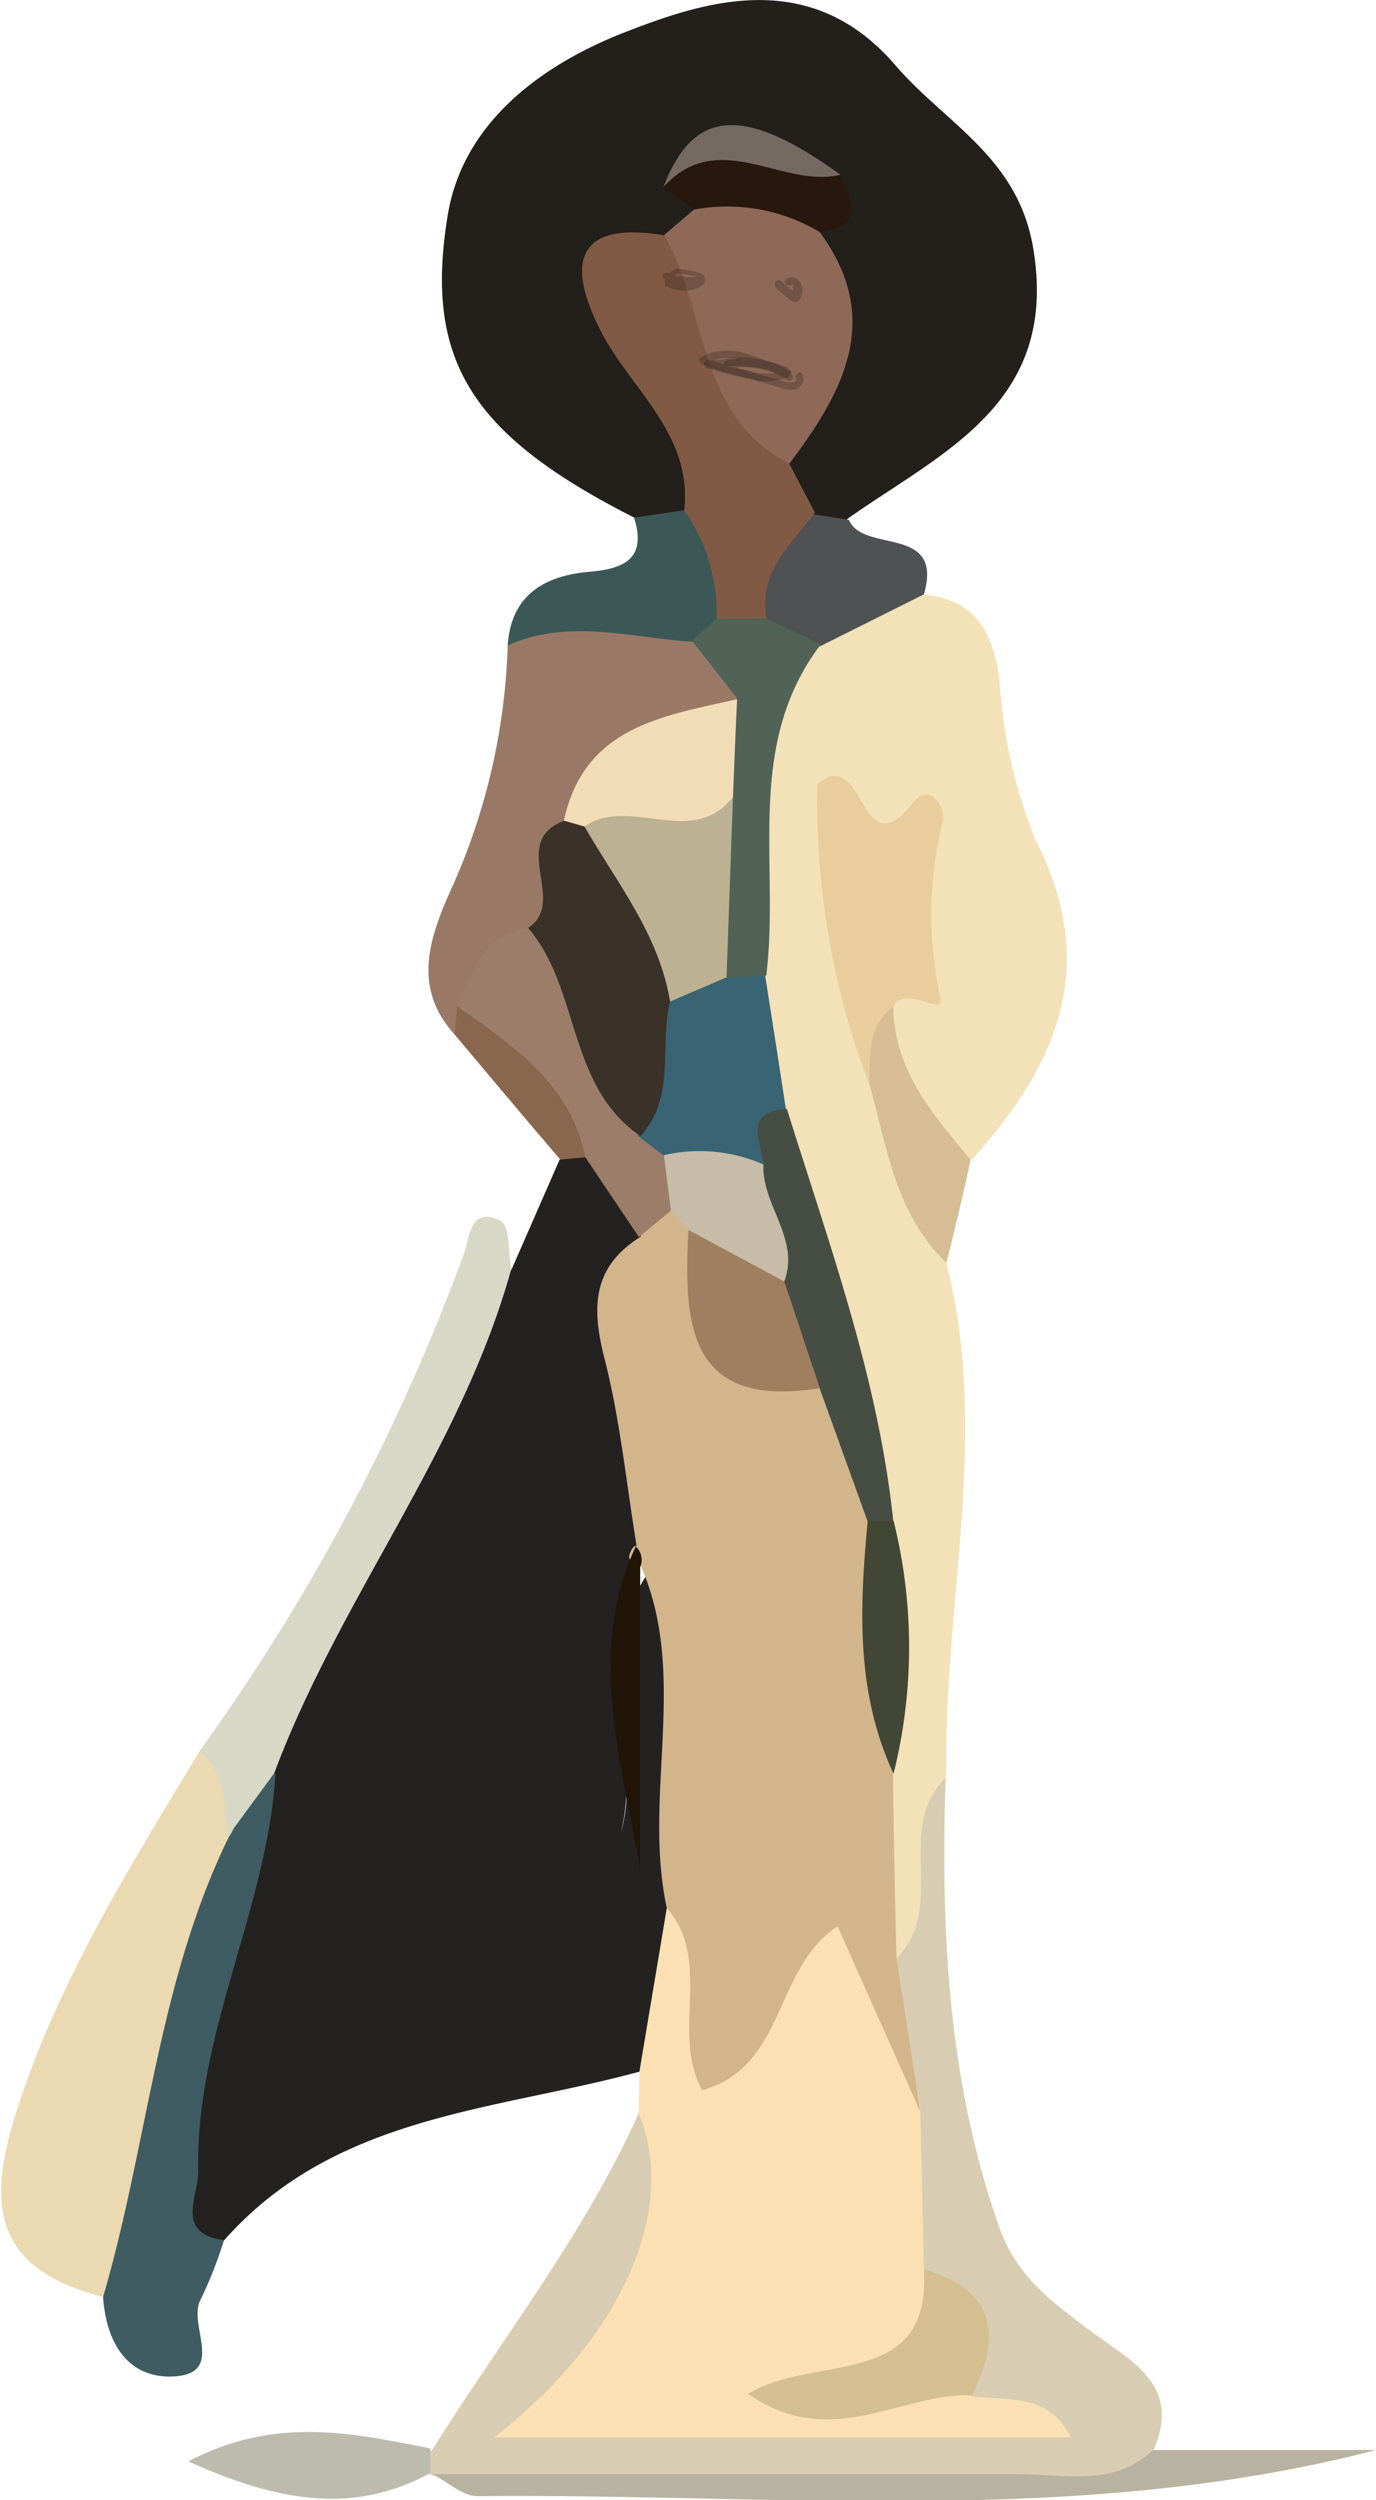 <svg xmlns="http://www.w3.org/2000/svg" viewBox="0 0 53.39 97"><defs><style>.cls-1{fill:#242121;}.cls-2{fill:#231f1b;}.cls-3{fill:#f3e1b8;}.cls-4{fill:#fae0b2;}.cls-5{fill:#d8cdb2;}.cls-6{fill:#ebd9b1;}.cls-7{fill:#997966;}.cls-8{fill:#3f5c62;}.cls-9{fill:#d8d8c7;}.cls-10{fill:#b8b3a0;}.cls-11{fill:#3c5856;}.cls-12{fill:#bcbbae;}.cls-13{fill:#4f5252;}.cls-14{fill:#d6bd93;}.cls-15{fill:#89674f;}.cls-16{fill:#d3b58c;}.cls-17{fill:#9b7d69;}.cls-18{fill:#201507;}.cls-19{fill:#8f6957;}.cls-20{fill:#815a45;}.cls-21{fill:#28170c;}.cls-22{fill:#746a62;}.cls-23{fill:#e9cd9c;}.cls-24{fill:#396473;}.cls-25{fill:#506356;}.cls-26{fill:#464e44;}.cls-27{fill:#424735;}.cls-28{fill:#d5be90;}.cls-29{fill:#3a3128;}.cls-30{fill:#f2dcb6;}.cls-31{fill:#9f7f5f;}.cls-32{fill:#c6bca7;}.cls-33{fill:#bcb192;}.cls-34{opacity:0.2;}</style></defs><title>Asset 10</title><g id="Layer_2" data-name="Layer 2"><g id="Layer_1-2" data-name="Layer 1"><path class="cls-1" d="M19.86,49.23,21.71,45a1.59,1.59,0,0,1,1.41-.29,3.68,3.68,0,0,1,2.31,3.6c-.66,2.26-.19,4.47.26,6.7.38,1.9.77,3.87-.79,5.52-1.6,3.44,0,7.11-.81,10.61.92-3.4-1.22-7.16,1.25-10.38,4.08,3.75,1.84,8.62,2.34,13-.76,2.29.05,5.27-2.87,6.62C19.18,81.91,13,82.05,8.7,86.92c-2.87,1.08-2.45-1-2.44-2.6,0-5.2,1.74-10.08,3-15A156.6,156.6,0,0,1,19.86,49.23Z"/><path class="cls-2" d="M24.6,20.08C18.29,16.87,16.45,14,17.37,8.36c.63-3.86,4.05-6,6.83-7.09C27.3.06,31.43-1.32,34.74,2.53c1.95,2.27,4.75,3.55,5.35,7.1,1,6-3.48,7.88-7.15,10.46a2,2,0,0,1-1.4.44,2.37,2.37,0,0,1-1.77-2.09c.5-3,1.32-6,1.27-9,.35-.58,1.59-1,.27-1.91S28.9,6,27.56,7.22a13.73,13.73,0,0,1-.49,1.66,3.32,3.32,0,0,1-1.32,1.28c-2.64,1.39-.37,2.54.17,3.79.91,2.08,3.13,4,.68,6.46A2,2,0,0,1,24.6,20.08Z"/><path class="cls-3" d="M35.85,23.06c2,.22,2.68,1.45,2.93,3.33a19.54,19.54,0,0,0,1.4,6.2C42.7,37.52,41,41.36,37.7,45c-3.11-.59-3.51-3.06-3.86-5.55a5.09,5.09,0,0,0-.16-6c1.12,2.78-.75,5.64.62,8.42A15.44,15.44,0,0,1,36.72,49c1.7,6.65-.13,13.28,0,19.92-.91,1.64-.28,3.41-.47,5.11-.12,1.06.06,2.39-1.76,1.9-1.59-1.91-1.62-4.18-1.53-6.48.94-3.41.3-6.87.29-10.31-.82-5.42-2.57-10.61-4-15.87a12.8,12.8,0,0,1-1-5.6c.05-4.48-.58-9.08,2.32-13.06C32,23.18,33.6,22,35.85,23.06Z"/><path class="cls-4" d="M24.81,80.38c.35-2.11.71-4.23,1.06-6.34,2.24-.16,1.77,1.94,2.54,3,4-4.34,5.28-4,7.07,1.73.39,1.25.35,2.62,1.14,3.75.94,1.57.51,3.3.58,5,0,2.1-.49,3.92-1.93,4.65a5.1,5.1,0,0,1,3.28-.61,4.78,4.78,0,0,1,3.19,1.18c1.42,1.33,1.66,2.9-.62,3a173.41,173.41,0,0,1-20.77,0c-2.14-.13-2.36-2.1-.92-3.15,3.71-2.7,4.36-6.72,5.35-10.66Z"/><path class="cls-5" d="M24.78,82c1.53,3.63-.55,8.64-5.61,12.57H41.55c-.83-1.71-2.43-1.43-3.84-1.59-1.1-1.45-.44-3.56-1.86-4.89-.05-2-.09-4.07-.14-6.1s-2-3.8-.93-6c2-2-.11-5,1.91-7-.19,5.91.08,11.75,2.08,17.42.68,1.92,2,2.86,3.5,4s3.65,2.08,2.47,4.69c0,.77-.34,1.37-1.08,1.36-9-.16-17.94.66-26.89-.41l0,0c-.35-.2-.47-.4-.36-.62s.22-.33.33-.33C19.49,90.72,22.68,86.68,24.78,82Z"/><path class="cls-6" d="M4,89.12c-3.89-1-4.63-3.14-3.42-7C2.17,77,5,72.5,7.75,67.93c2.16,0,1.8,1.66,1.87,3A116.79,116.79,0,0,0,6,85.69C5.74,87,6,88.82,4,89.12Z"/><path class="cls-7" d="M17.64,40.14c-1.63-1.8-1-3.68-.18-5.54A24.73,24.73,0,0,0,19.7,25c2-2.22,4.45-2.19,7-1.18a3.8,3.8,0,0,1,2.33,2.7c-.79,3.18-5.06,2.72-6,5.73-.61,1.39-.63,3-1.68,4.24-.9,1-1.65,2-2.58,3A3.59,3.59,0,0,1,17.64,40.14Z"/><path class="cls-8" d="M4,89.12c1.74-5.93,2.12-12.23,4.89-17.87.63-.79-.05-2.55,1.8-2.45-.32,5.28-3.12,10.09-3,15.46,0,1-.91,2.39,1,2.66a16.26,16.26,0,0,1-.9,2.29c-.56,1,1.1,3-1.25,3C4.84,92.18,4.11,90.76,4,89.12Z"/><path class="cls-9" d="M10.64,68.8l-1.8,2.45c-.13-1.18-.06-2.43-1.09-3.32A80.57,80.57,0,0,0,18,48.66c.21-.57.22-1.92,1.43-1.28.36.19.29,1.21.41,1.85C17.89,56.28,13.18,62,10.64,68.8Z"/><path class="cls-10" d="M16.77,96c7.59,0,15.18,0,22.77,0,1.77,0,3.67.5,5.2-.94h8.65c-11.56,3-23.26,1.67-34.9,1.79C17.92,96.83,17.34,96.27,16.77,96Z"/><path class="cls-11" d="M26.85,24.9c-2.39-.16-4.79-.91-7.15.14.13-2,1.48-2.72,3.22-2.86,1.37-.12,2.17-.56,1.68-2.1l1.93-.28c2,.58,2.45,2,2.13,3.89C28.31,24.47,27.88,25.13,26.85,24.9Z"/><path class="cls-12" d="M16.7,95l0,.95c-3,1.65-6,1.09-9.39-.45C10.68,93.73,13.69,94.4,16.7,95Z"/><path class="cls-13" d="M35.85,23.06l-4,2a2.15,2.15,0,0,1-2.71-1c-.82-2.35.32-3.53,2.46-4.1l1.34.21C33.49,21.49,36.63,20.34,35.85,23.06Z"/><path class="cls-14" d="M36.72,49c-2-1.93-2.32-4.56-3-7-.35-1.19-1.49-2.64.94-3,0,2.51,1.53,4.23,3,6C37.37,46.35,37.05,47.7,36.72,49Z"/><path class="cls-15" d="M17.64,40.14l.1-1.12c3.74.2,5.94,1.7,5,5.88l-1,.09C20.35,43.37,19,41.76,17.64,40.14Z"/><path class="cls-16" d="M34.78,75.93l.93,6c-1.06-2.36-2.11-4.72-3.21-7.19-2.5,1.64-2,5.47-5.26,6.36-1.22-2.28.43-5-1.37-7.08-.94-4.37.86-9-1-13.25-.36-.11-.51-.26-.44-.47s.17-.33.27-.33c-.4-2.43-.64-4.9-1.25-7.28-.51-2-.45-3.54,1.4-4.7.2-.73.56-1.29,1.42-1.32a2.53,2.53,0,0,1,1.54,1.36c.21,2.91,2,4.42,4.61,5.25,1.23,1.61,1.12,3.67,1.8,5.46a86.62,86.62,0,0,0,.43,10.06C34.67,71.19,34.73,73.56,34.78,75.93Z"/><path class="cls-17" d="M26,47l-1.21,1L22.71,44.9c-.57-2.87-2.83-4.33-5-5.88.65-1.25,1-2.76,2.75-3,3.64.93,3.14,4.88,5.12,7a5.5,5.5,0,0,1,.9,1.93A2.41,2.41,0,0,1,26,47Z"/><path class="cls-18" d="M24.67,60a.72.72,0,0,1,.17.8V72.52C24.11,68.32,22.75,64.11,24.67,60Z"/><path class="cls-19" d="M31.8,9c2.49,3.37.92,6.22-1.18,9-.34.55-.72,1.39-1.44,1-2.19-1.07-4.11-6.85-3.41-9.88l1.17-1C28.94,6.26,30.55,6.61,31.8,9Z"/><path class="cls-20" d="M25.77,9.13c1.7,2.91,1.24,7,4.85,8.85l1,1.91c-.92,1.24-2.21,2.3-1.88,4.1a1.36,1.36,0,0,1-1.94.06,6.89,6.89,0,0,0-1.25-4.25c.32-3-2.1-4.69-3.26-7C22,10.27,22.29,8.55,25.77,9.13Z"/><path class="cls-21" d="M31.8,9a7,7,0,0,0-4.86-.87l-1.2-.86c2.06-3.57,4.53-1,6.87-.48C33,7.76,33.58,8.81,31.8,9Z"/><path class="cls-22" d="M32.61,6.78c-2.26.55-4.73-1.88-6.87.48C26.9,4.21,28.87,4.07,32.61,6.78Z"/><path class="cls-23" d="M34.66,39.05c-1,.77-.89,1.88-.94,3a30.61,30.61,0,0,1-2-11.63c1.88-1.57,1.6,3.42,3.72.71.6-.77,1.27.11,1.13.78a15,15,0,0,0-.1,6.74C36.74,39.56,35.13,38.16,34.66,39.05Z"/><path class="cls-24" d="M25.76,44.84l-1-.76c0-1.72-.82-3.49.28-5.16a4.12,4.12,0,0,1,2.5-1.67,2.88,2.88,0,0,1,2.15.61c.27,1.72.54,3.44.8,5.16-.69.85-.09,2.42-1.58,2.82A2.65,2.65,0,0,1,25.76,44.84Z"/><path class="cls-25" d="M29.73,37.86l-1.54.07c-3.27-1.8-1.33-4.55-1.29-7a5.9,5.9,0,0,1,1.7-3.84c-.59-.74-1.17-1.49-1.75-2.23l.93-.85L29.72,24l2.13,1C28.86,28.93,30.27,33.56,29.73,37.86Z"/><path class="cls-26" d="M29.62,45.2c-.06-.88-.84-2.06.91-2.18,1.64,5.26,3.55,10.45,4.13,16-.32.51-.65.52-1,0l-1.86-5.16a6.26,6.26,0,0,1-2.4-3.65C29.43,48.54,28.25,46.81,29.62,45.2Z"/><path class="cls-27" d="M33.67,59c.33,0,.66,0,1,0a20.27,20.27,0,0,1,0,9.82C33.2,65.66,33.35,62.35,33.67,59Z"/><path class="cls-28" d="M35.85,88.05c2.81.8,3,2.57,1.86,4.89-2.72-.13-5.43,2.2-8.69-.06C31.63,91.31,36.14,92.75,35.85,88.05Z"/><path class="cls-29" d="M26,38.86c-.43,1.73.24,3.7-1.15,5.22C22,42.13,22.52,38.37,20.49,36c1.56-1-.77-3.33,1.39-4.15a1.66,1.66,0,0,1,1.46,0C25.63,33.63,27.58,35.58,26,38.86Z"/><path class="cls-30" d="M22.68,32.07l-.8-.23c.78-3.64,3.83-4.06,6.72-4.71-.06,1.26-.11,2.53-.16,3.79C27.1,34.23,24.81,32.71,22.68,32.07Z"/><path class="cls-31" d="M30.43,49.72l1.38,4.14c-5.15.83-5.28-2.51-5.1-6.12C28.67,47.05,29.68,48.14,30.43,49.72Z"/><path class="cls-32" d="M30.43,49.72l-3.72-2c-.23-.26-.46-.51-.68-.77l-.27-2.13a6.16,6.16,0,0,1,3.86.36C29.56,46.77,31.05,48.06,30.43,49.72Z"/><path class="cls-33" d="M22.68,32.07c1.75-1.23,4.17.89,5.76-1.15-.08,2.34-.17,4.67-.25,7L26,38.86C25.57,36.25,23.93,34.25,22.68,32.07Z"/><g class="cls-34"><path d="M30.57,14.25a7.75,7.75,0,0,0-1.51-.37,3.05,3.05,0,0,0-.74,0,2.5,2.5,0,0,1-.81.1.15.15,0,0,0-.08.29,9.63,9.63,0,0,0,1.68.43,2.21,2.21,0,0,0,1.48-.07.15.15,0,0,0-.15-.26,2.16,2.16,0,0,1-1.42,0A8,8,0,0,1,27.51,14l-.08.29a2,2,0,0,0,.76-.06,2.75,2.75,0,0,1,.76,0,6.78,6.78,0,0,1,1.54.37c.18.06.26-.23.08-.29Z"/></g><g class="cls-34"><path d="M28.26,14.32a2.79,2.79,0,0,1,2.29.43c.14.09.31-.13.18-.24a3.19,3.19,0,0,0-.81-.44,8.13,8.13,0,0,0-.94-.34,2.25,2.25,0,0,0-1.78.12.15.15,0,0,0,0,.26,5.74,5.74,0,0,0,1.15.38l1.29.37.6.17a1.33,1.33,0,0,0,.55.09.43.43,0,0,0,.35-.59c-.09-.18-.34,0-.26.15s-.07.12-.13.14a.6.6,0,0,1-.26,0l-.42-.12-.93-.27-.92-.27a4.21,4.21,0,0,1-.87-.28v.26A2,2,0,0,1,29,14c.27.08.53.18.79.28a3.13,3.13,0,0,1,.77.4l.18-.23A3.13,3.13,0,0,0,28.18,14a.15.15,0,0,0,.08.29Z"/></g><g class="cls-34"><path d="M25.81,11.08a1.39,1.39,0,0,0,.77.2A1.29,1.29,0,0,0,27,11.2a.54.54,0,0,0,.34-.22.27.27,0,0,0-.13-.36,1.38,1.38,0,0,0-.41-.11,2.57,2.57,0,0,0-.47-.08.39.39,0,0,0-.35.19c-.09.14-.18.36,0,.45a.48.48,0,0,0,.24,0,1.27,1.27,0,0,0,.28-.06c.18-.06.1-.35-.08-.29l-.17,0h-.15s0,0,.05,0l0,.08c0-.05.06-.15.09-.17s.21,0,.28,0l.39.07a.34.34,0,0,1,.12,0h0s0,0,0,0v0l-.1.05-.13,0a1,1,0,0,1-.29,0,1,1,0,0,1-.57-.16.15.15,0,0,0-.15.26Z"/></g><g class="cls-34"><path d="M30.07,11.15l.37.31.19.16a.36.36,0,0,0,.22.09c.21,0,.26-.24.28-.41a.51.51,0,0,0-.14-.42.38.38,0,0,0-.46-.08.14.14,0,0,0-.05.2.15.15,0,0,0,.2.06h.09s0,0,0,0l0,0s0,0,0,0h0v0h0s0,0,0,0h0v.13s0,0,0,0,0,.06,0,.1,0,0,0,0h0l0,0h0s0,0,0,0,0,0,0,0l0,0s0,0,0,0l0,0,0,0-.1-.08-.37-.31a.15.15,0,0,0-.21.21Z"/></g></g></g></svg>